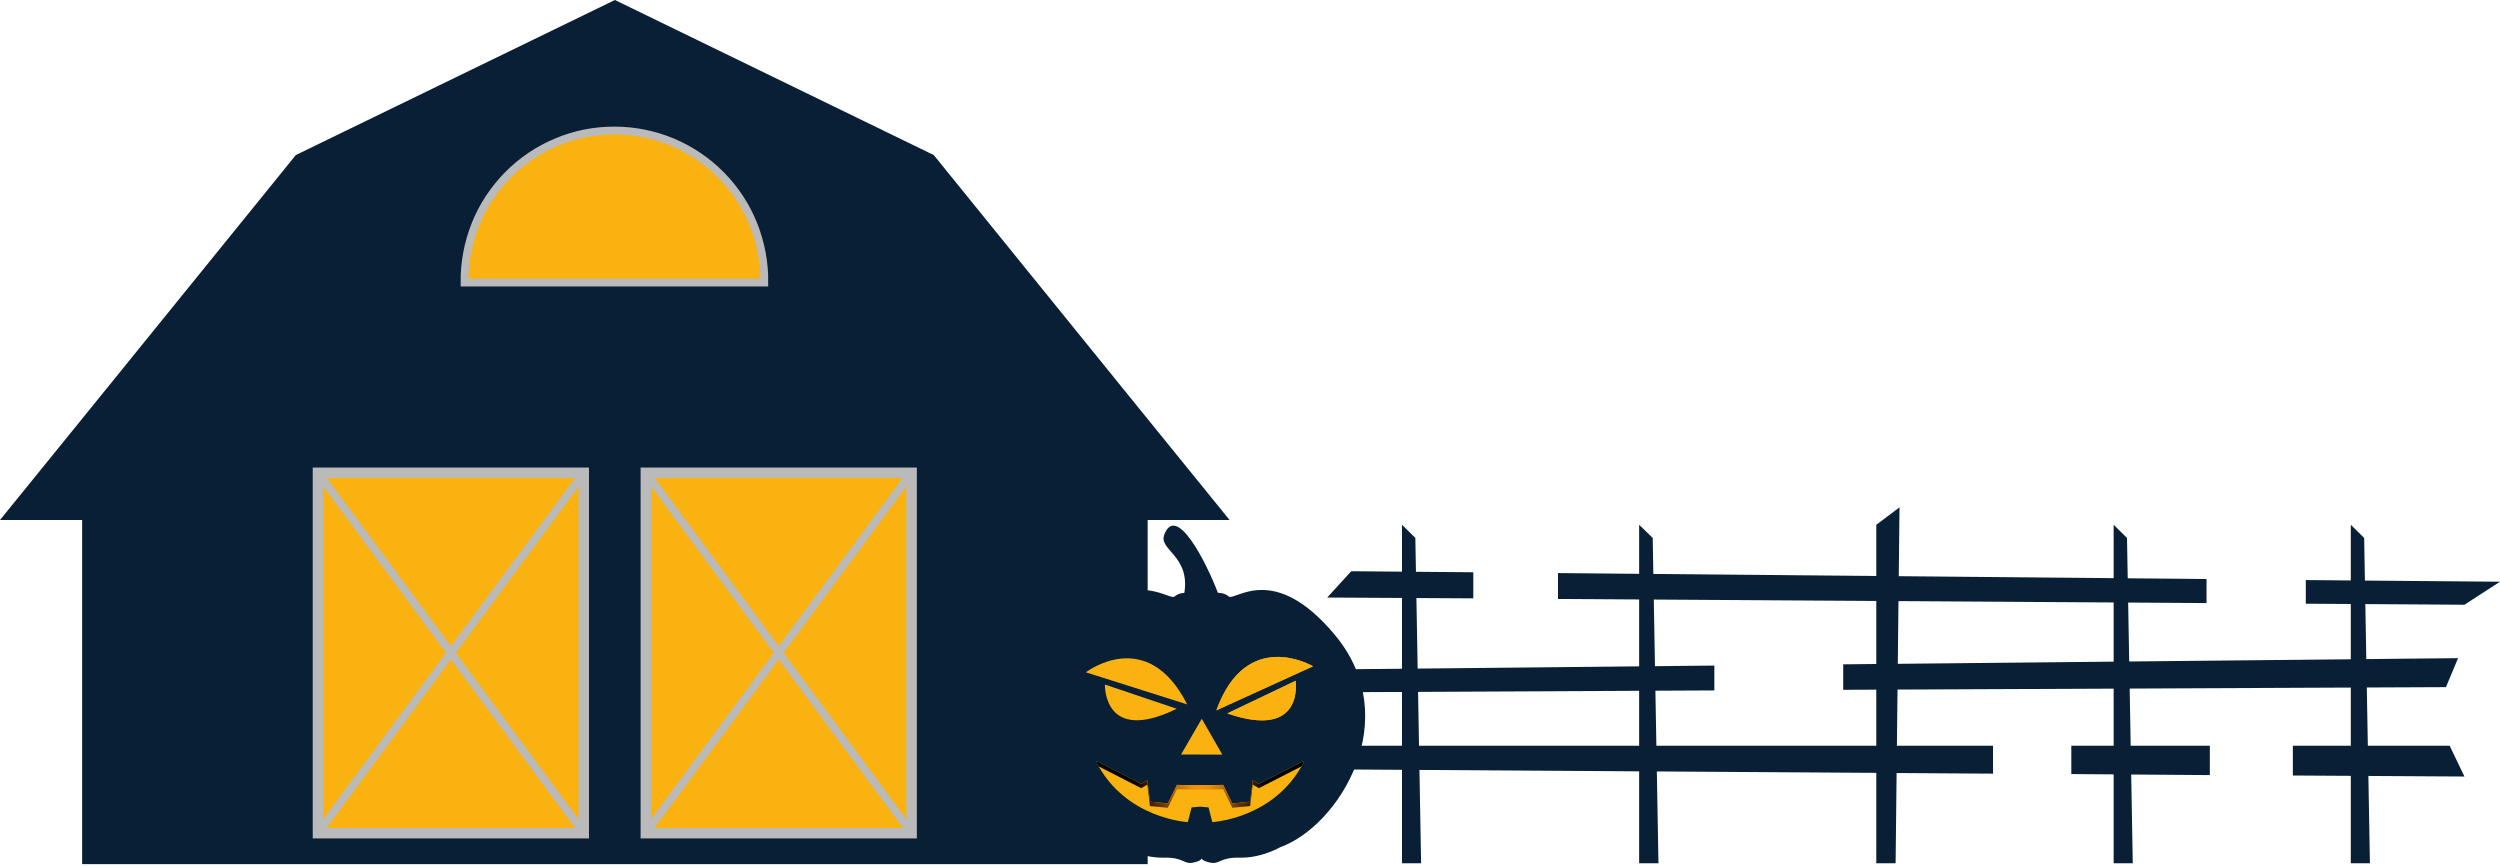 <svg width="956" height="331" viewBox="0 0 956 331" fill="none" xmlns="http://www.w3.org/2000/svg">
<path d="M435.257 155.788L470.19 198.842H438.868V330.44H31.412V198.842H0L34.932 155.788L107.415 66.341L113.102 59.3L235.14 0L357.088 59.3L362.775 66.341L435.257 155.788ZM348.603 318.526V180.79H246.965V318.616H348.603V318.526ZM177.641 108.041H292.458C292.549 100.459 291.104 92.877 288.306 85.837C285.508 78.796 281.266 72.388 275.94 66.972C270.614 61.557 264.205 57.224 257.255 54.336C250.214 51.358 242.722 49.913 235.14 49.913C227.558 49.913 219.976 51.448 213.025 54.336C205.985 57.315 199.666 61.557 194.34 66.972C189.015 72.388 184.772 78.796 181.974 85.837C178.995 92.877 177.551 100.369 177.641 108.041ZM223.315 318.526V180.79H121.587V318.616H223.315V318.526Z" fill="#091F35"/>
<path d="M349.416 180.79H247.777V318.616H349.416V180.79Z" fill="#F9B20F"/>
<path d="M293.361 108.041H178.544C178.454 100.459 179.898 92.877 182.696 85.837C185.494 78.797 189.737 72.388 195.063 66.973C200.388 61.557 206.797 57.225 213.747 54.336C220.788 51.358 228.28 49.914 235.862 49.914C243.444 49.914 251.027 51.448 257.977 54.336C265.018 57.315 271.336 61.557 276.662 66.973C281.988 72.388 286.23 78.797 289.028 85.837C292.097 92.877 293.451 100.369 293.361 108.041Z" fill="#F9B20F"/>
<path d="M224.128 180.79H122.49V318.616H224.128V180.79V180.79Z" fill="#F9B20F"/>
<path d="M177.641 108.041C177.551 100.459 178.995 92.877 181.793 85.837C184.592 78.797 188.834 72.388 194.16 66.973C199.485 61.557 205.894 57.225 212.845 54.336C219.885 51.358 227.377 49.914 234.959 49.914C242.542 49.914 250.124 51.448 257.074 54.336C264.115 57.315 270.434 61.557 275.759 66.973C281.085 72.388 285.327 78.797 288.125 85.837C290.924 92.877 292.368 100.459 292.278 108.041H177.641V108.041Z" stroke="#BABABA" stroke-width="3" stroke-miterlimit="10"/>
<path d="M223.315 180.79H121.587V318.616H223.225V180.79H223.315Z" stroke="#BABABA" stroke-width="4" stroke-miterlimit="10"/>
<path d="M348.603 180.79H246.965V318.616H348.603V180.79V180.79Z" stroke="#BABABA" stroke-width="4" stroke-miterlimit="10"/>
<path d="M121.587 180.7L223.225 318.526" stroke="#BABABA" stroke-width="3" stroke-miterlimit="10"/>
<path d="M223.315 180.7L121.587 318.526" stroke="#BABABA" stroke-width="3" stroke-miterlimit="10"/>
<path d="M348.603 180.7L246.965 318.526" stroke="#BABABA" stroke-width="3" stroke-miterlimit="10"/>
<path d="M246.965 180.7L348.603 318.526" stroke="#BABABA" stroke-width="3" stroke-miterlimit="10"/>
<path d="M543.429 330.109H536.121V200.68L541.229 205.709L543.429 330.109Z" fill="#091F35"/>
<path d="M634.196 330.109H626.809V200.68L631.995 205.709L634.196 330.109Z" fill="#091F35"/>
<path d="M724.882 330.109H717.495V200.68L726.375 194L724.882 330.109Z" fill="#091F35"/>
<path d="M815.569 330.109H808.261V200.68L813.369 205.709L815.569 330.109Z" fill="#091F35"/>
<path d="M906.256 330.109H898.947V200.68L904.055 205.709L906.256 330.109Z" fill="#091F35"/>
<path d="M563.39 218.833L516.711 218.44L507.517 228.499L563.39 228.813V218.833Z" fill="#091F35"/>
<path d="M595.768 219.147V229.049L843.781 230.621V221.426L595.768 219.147Z" fill="#091F35"/>
<path d="M881.737 221.819V230.856L942.405 231.249L956 222.448L881.737 221.819Z" fill="#091F35"/>
<path d="M655.57 254.51L507.517 256.003L494 264.805L655.57 264.019V254.51Z" fill="#091F35"/>
<path d="M704.843 254.039V263.783L935.332 262.762L939.969 251.681L704.843 254.039Z" fill="#091F35"/>
<path d="M876.786 296.553L942.404 296.946L936.746 285.158H876.786V296.553Z" fill="#091F35"/>
<path d="M762.131 285.158H512.546L507.517 294.196L762.131 295.846V285.158Z" fill="#091F35"/>
<path d="M792.072 285.158V296.003L845.038 296.396V285.158H792.072Z" fill="#091F35"/>
<path d="M510.586 242.955C486.991 214.464 472.163 230.151 469.813 228.056C468.627 227.003 467.023 226.707 465.715 226.676C461.045 214.403 449.691 192.463 445.205 204.491C442.998 210.387 455.138 212.421 452.9 226.707C451.684 226.789 450.284 227.116 449.231 228.056C446.881 230.151 432.063 214.464 408.457 242.955C381.929 274.971 406.761 315.755 429.498 323.982C429.498 323.982 436.682 328.161 444.929 327.967C453.166 327.773 452.471 330.9 456.783 329.735C456.783 329.735 459.226 329.245 459.522 328.264C459.818 329.245 462.271 329.735 462.271 329.735C466.583 330.91 465.899 327.783 474.125 327.967C482.362 328.161 489.545 323.982 489.545 323.982C512.293 315.745 537.115 274.961 510.586 242.955Z" fill="#091F35"/>
<path d="M467.421 288.563L459.553 274.859L451.623 288.532L467.421 288.563Z" fill="#F9B20F"/>
<path d="M498.089 291.179L481.391 299.732L479.051 298.363L478.059 306.579L471.243 307.223L467.728 300.141L458.909 300.294L450.09 300.141L446.575 307.223L439.758 306.579L438.757 298.363L436.417 299.732L419.719 291.179L419.208 291.352C430.316 313.17 454.218 314.366 454.218 314.366L455.659 308.755L458.909 308.459L462.148 308.755L463.589 314.366C463.589 314.366 487.492 313.17 498.61 291.352L498.089 291.179Z" fill="#F9B20F"/>
<path d="M436.407 301.398L438.747 300.028L439.748 308.245L446.564 308.888L450.08 301.807L458.899 301.95L467.718 301.807L471.233 308.888L478.049 308.245L479.04 300.028L481.381 301.398L497.68 293.059C497.997 292.507 498.303 291.935 498.6 291.363L498.089 291.189L481.391 299.742L479.051 298.373L478.059 306.589L471.243 307.233L467.728 300.151L458.909 300.304L450.09 300.151L446.575 307.233L439.758 306.589L438.757 298.373L436.417 299.742L419.719 291.189L419.208 291.363C419.504 291.935 419.811 292.497 420.117 293.059L436.407 301.398Z" fill="url(#paint0_radial_51:675)"/>
<path d="M465.132 271.64L502.115 254.789C502.115 254.789 476.67 239.644 465.132 271.64Z" fill="#F9950F"/>
<path d="M469.302 272.815L495.442 260.317C495.442 260.307 498.998 283.106 469.302 272.815Z" fill="#F9950F"/>
<path d="M465.132 271.64L502.115 254.789C502.115 254.789 476.67 239.644 465.132 271.64Z" fill="#F9B20F"/>
<path d="M469.302 272.815L495.442 260.317C495.442 260.307 498.998 283.106 469.302 272.815Z" fill="#F9B20F"/>
<path d="M453.973 269.371C438.675 239 415.233 257.088 415.233 257.088L453.973 269.371Z" fill="#F9B20F"/>
<path d="M449.977 271.037C421.732 284.833 422.519 261.768 422.519 261.768L449.977 271.037Z" fill="#F9B20F"/>
<defs>
<radialGradient id="paint0_radial_51:675" cx="0" cy="0" r="1" gradientUnits="userSpaceOnUse" gradientTransform="translate(458.896 300.033) scale(28.764)">
<stop stop-color="#F9950F"/>
<stop offset="0.116" stop-color="#EC8C0D"/>
<stop offset="0.279" stop-color="#C77407"/>
<stop offset="0.628" stop-color="#572C00"/>
<stop offset="0.843" stop-color="#0C0000"/>
<stop offset="0.889"/>
<stop offset="1"/>
</radialGradient>
</defs>
</svg>
